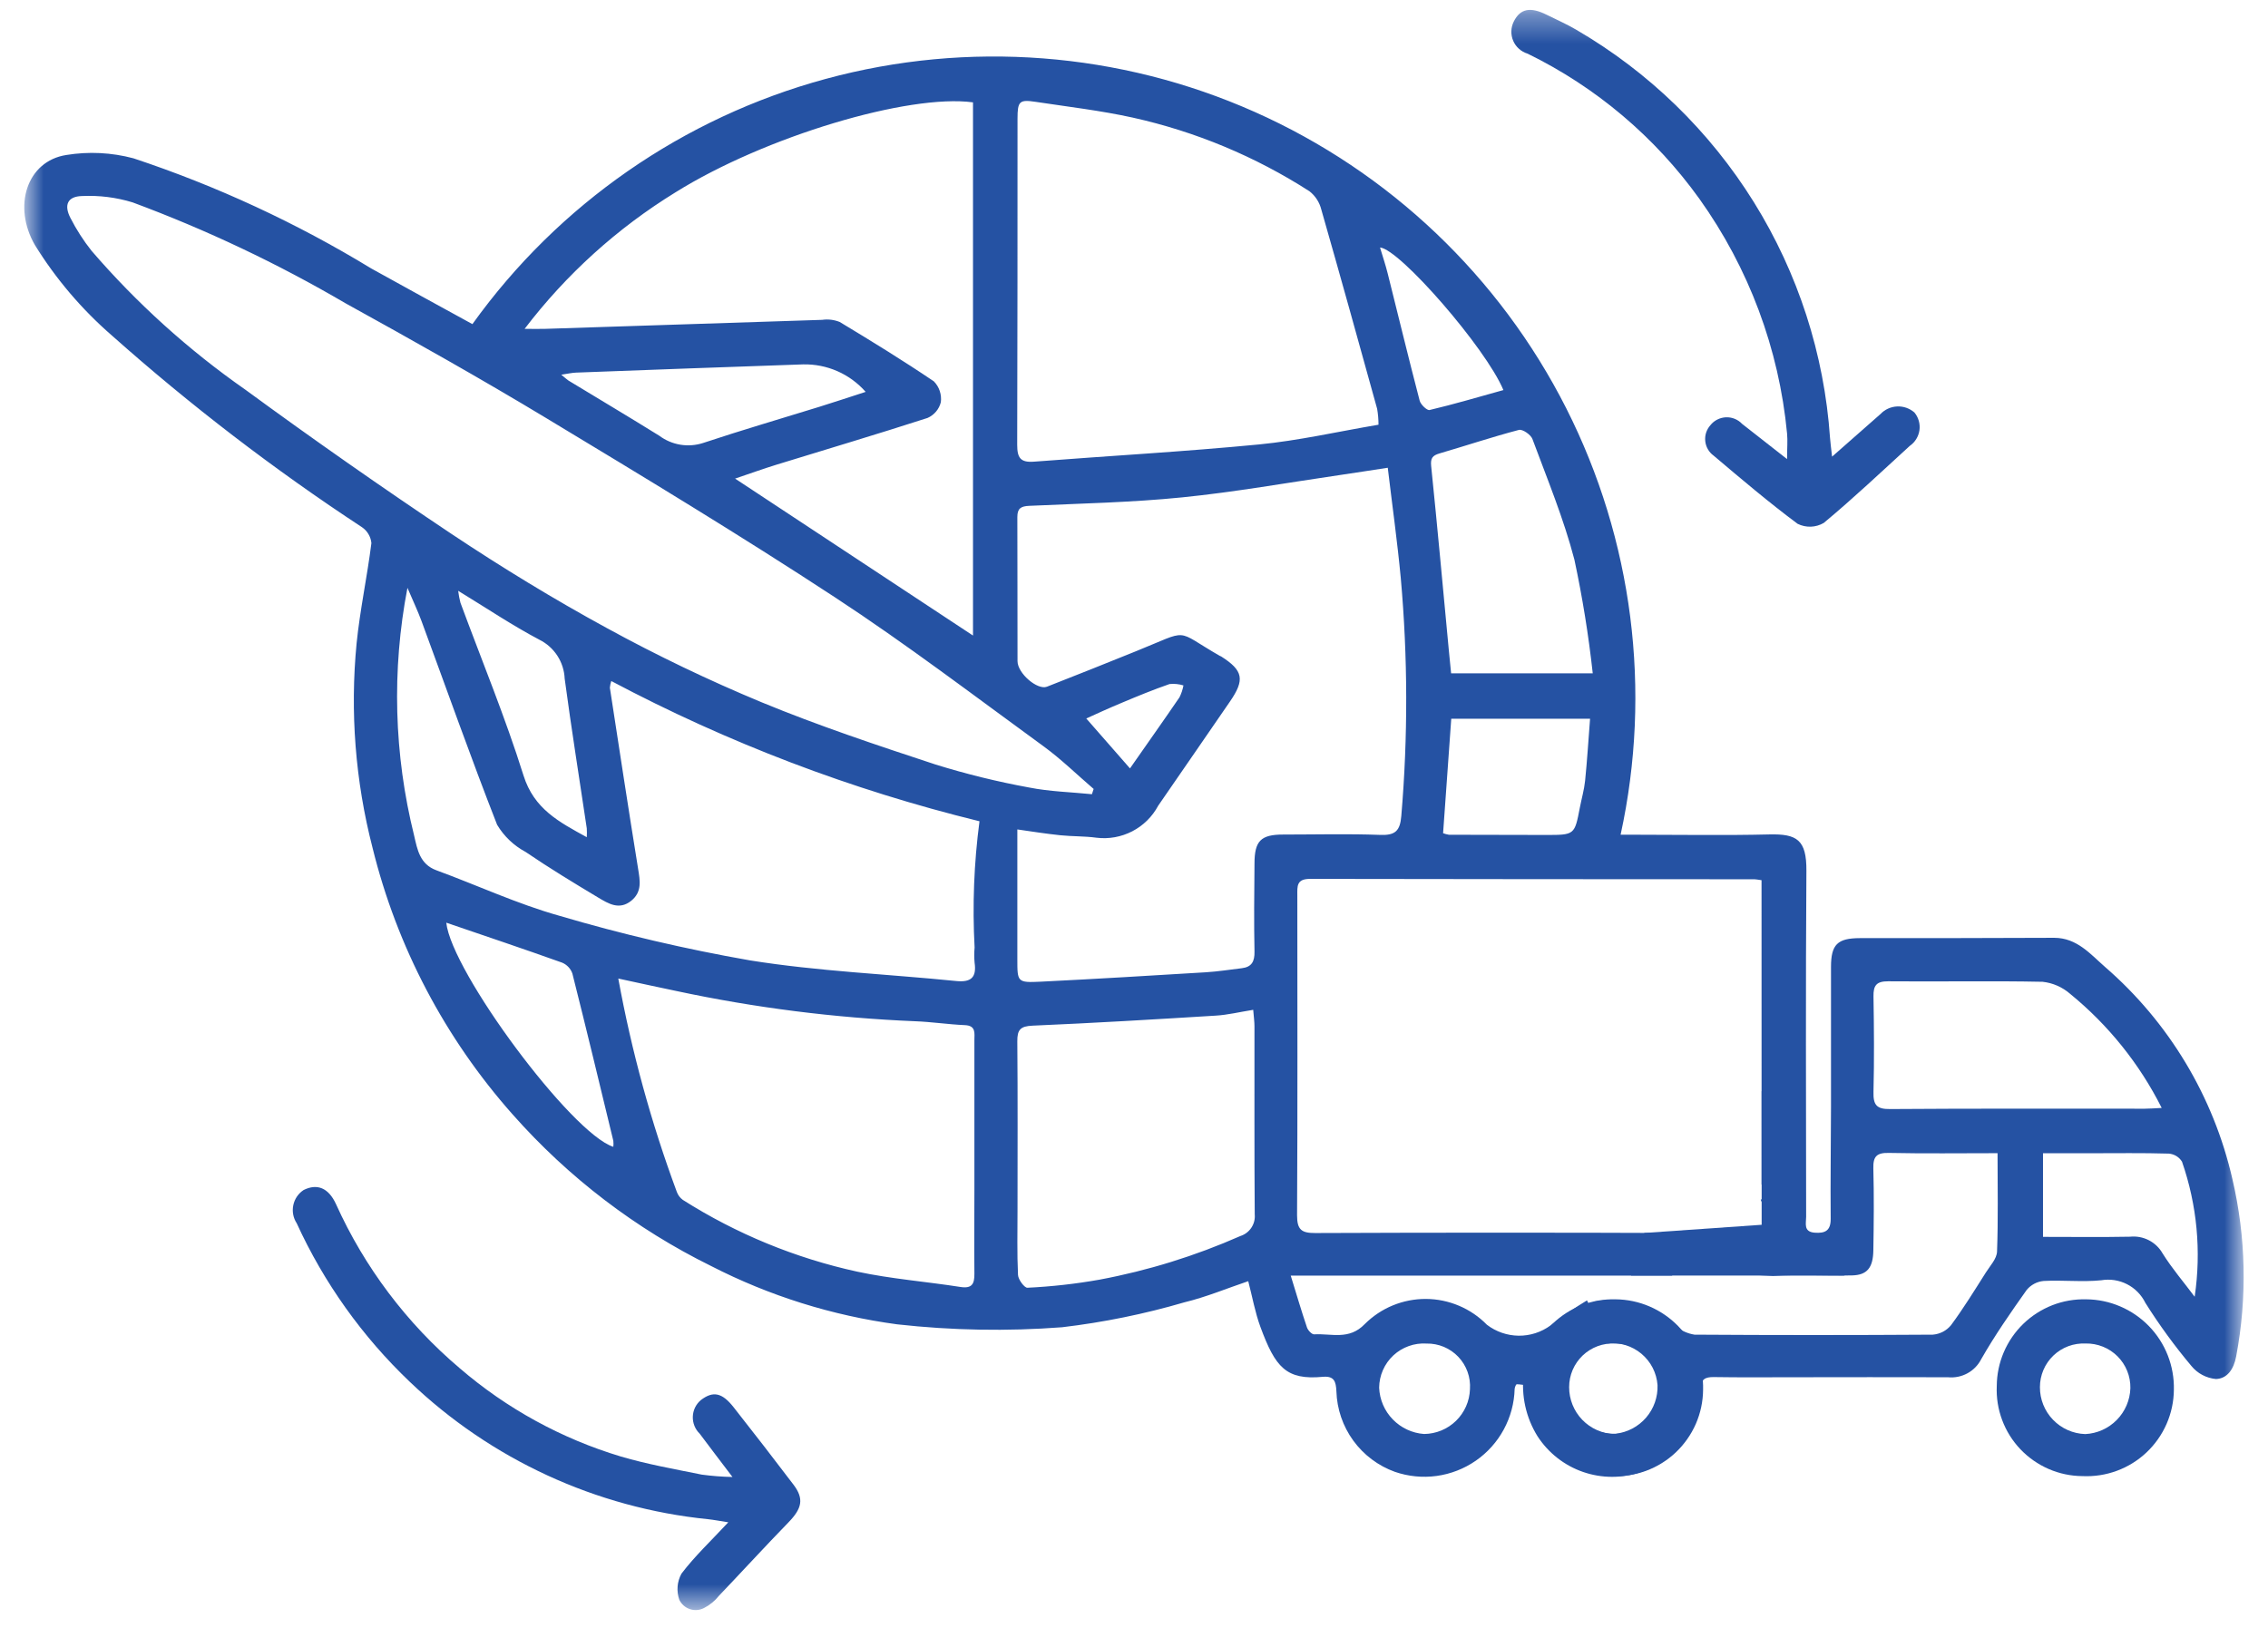 <svg width="78" height="56" viewBox="0 0 78 56" fill="none" xmlns="http://www.w3.org/2000/svg">
<mask id="mask0_10_642" style="mask-type:luminance" maskUnits="userSpaceOnUse" x="0" y="0" width="78" height="56">
<path d="M77.165 0.342H0.835V55.375H77.165V0.342Z" fill="white"/>
</mask>
<g mask="url(#mask0_10_642)">
<path d="M52.418 47.279C52.305 47.447 52.104 47.608 52.091 47.779C52.078 48.267 51.95 48.744 51.718 49.173C51.486 49.603 51.156 49.971 50.755 50.249C50.354 50.527 49.893 50.706 49.41 50.773C48.927 50.839 48.435 50.791 47.973 50.632C47.399 50.425 46.9 50.051 46.541 49.557C46.182 49.063 45.98 48.473 45.961 47.863C45.945 47.526 45.888 47.33 45.497 47.363C44.229 47.483 43.86 47.034 43.348 45.648C43.164 45.148 43.071 44.617 42.929 44.073C42.198 44.319 41.481 44.62 40.735 44.8C39.359 45.203 37.951 45.49 36.526 45.658C34.638 45.802 32.74 45.768 30.857 45.558C28.625 45.258 26.461 44.58 24.457 43.552C21.866 42.275 19.549 40.506 17.635 38.342C15.306 35.719 13.65 32.569 12.812 29.163C12.22 26.868 12.035 24.488 12.264 22.129C12.381 20.975 12.629 19.835 12.773 18.683C12.763 18.574 12.728 18.468 12.672 18.374C12.617 18.28 12.541 18.199 12.45 18.137C9.424 16.149 6.548 13.944 3.843 11.537C2.81 10.639 1.918 9.59 1.198 8.426C0.429 7.092 0.923 5.544 2.279 5.332C3.049 5.206 3.836 5.245 4.589 5.446C7.452 6.396 10.198 7.669 12.774 9.239C13.915 9.874 15.061 10.498 16.247 11.15C19.206 7.024 23.498 4.045 28.398 2.714C33.298 1.384 38.507 1.785 43.146 3.848C47.785 5.912 51.57 9.512 53.864 14.042C56.157 18.572 56.818 23.754 55.735 28.715H56.304C57.817 28.715 59.332 28.742 60.844 28.705C61.797 28.682 62.133 28.883 62.125 29.959C62.097 33.925 62.113 37.892 62.116 41.859C62.116 42.084 62.016 42.375 62.41 42.405C62.76 42.431 62.964 42.345 62.96 41.926C62.948 40.639 62.969 39.352 62.971 38.064C62.971 36.464 62.971 34.864 62.971 33.264C62.971 32.489 63.193 32.274 63.966 32.272C66.193 32.272 68.419 32.272 70.646 32.261C71.43 32.261 71.895 32.826 72.393 33.261C74.59 35.164 76.124 37.717 76.773 40.55C77.244 42.556 77.289 44.638 76.905 46.663C76.822 47.108 76.594 47.426 76.211 47.439C76.048 47.424 75.889 47.377 75.744 47.3C75.599 47.224 75.471 47.119 75.367 46.992C74.79 46.305 74.261 45.579 73.783 44.82C73.648 44.544 73.427 44.318 73.153 44.178C72.879 44.038 72.567 43.99 72.263 44.042C71.609 44.109 70.941 44.029 70.282 44.066C70.17 44.077 70.06 44.109 69.961 44.162C69.861 44.215 69.772 44.288 69.7 44.375C69.152 45.149 68.608 45.931 68.138 46.754C68.033 46.961 67.867 47.132 67.662 47.243C67.458 47.354 67.225 47.401 66.993 47.378C65.201 47.37 63.41 47.378 61.618 47.378C60.731 47.378 59.844 47.387 58.957 47.372C58.636 47.366 58.491 47.442 58.489 47.805C58.493 48.434 58.296 49.048 57.926 49.558C57.557 50.068 57.035 50.446 56.435 50.639C55.79 50.86 55.089 50.859 54.444 50.636C53.799 50.413 53.248 49.98 52.877 49.407C52.48 48.768 52.312 48.012 52.403 47.265C52.618 47.582 52.825 47.904 53.055 48.209C53.111 48.283 53.243 48.299 53.34 48.342C53.34 48.242 53.334 48.133 53.327 48.029C53.317 47.869 53.303 47.709 53.291 47.548C53.48 47.601 53.66 47.683 53.824 47.79C53.924 47.877 53.932 48.073 53.97 48.222C54.079 48.553 54.292 48.839 54.578 49.037C54.864 49.236 55.207 49.336 55.554 49.322C55.963 49.278 56.34 49.08 56.61 48.769C56.879 48.458 57.02 48.057 57.005 47.646C56.989 47.438 56.932 47.236 56.837 47.051C56.742 46.866 56.61 46.702 56.451 46.569C56.291 46.435 56.106 46.335 55.907 46.274C55.709 46.213 55.499 46.192 55.292 46.213C55.112 46.191 54.935 46.144 54.767 46.074C54.772 46.029 54.777 45.983 54.781 45.937C54.508 45.989 54.168 46.549 53.981 45.871L54.499 45.319L54.369 45.187L53.505 45.833C53.687 46.065 53.842 46.318 53.966 46.586C54.008 46.825 54.013 47.068 53.981 47.309L53.77 47.318C53.771 47.182 53.748 47.046 53.702 46.918C53.572 46.691 53.376 46.297 53.251 46.313C52.907 46.385 52.584 46.535 52.306 46.752C52.249 46.791 52.374 47.097 52.415 47.279M60.582 30.279C60.441 30.26 60.39 30.247 60.339 30.247C55.244 30.247 50.149 30.242 45.053 30.234C44.586 30.234 44.616 30.488 44.617 30.799C44.617 34.468 44.629 38.138 44.608 41.807C44.608 42.307 44.764 42.419 45.235 42.417C49.479 42.4 53.722 42.4 57.964 42.417C58.202 42.417 58.469 42.3 58.664 42.677C58.872 42.986 59.159 43.235 59.494 43.398C59.636 43.483 59.886 43.388 60.102 43.373L59.112 42.634L59.219 42.401C59.479 42.438 59.73 42.52 59.961 42.645C60.293 42.914 60.577 42.956 60.878 42.66C61.179 42.364 61.044 42.074 60.818 41.786C60.714 41.623 60.626 41.451 60.555 41.272L60.685 41.206L61.579 42.073L61.693 41.963C61.535 41.451 60.737 41.225 61.162 40.386L60.584 40.752L60.582 30.279ZM37.553 27.321L37.612 27.14C37.039 26.649 36.497 26.116 35.889 25.673C33.51 23.94 31.164 22.152 28.703 20.54C25.451 18.409 22.121 16.395 18.791 14.386C16.52 13.016 14.205 11.715 11.883 10.433C9.549 9.066 7.1 7.905 4.563 6.963C4 6.79 3.412 6.716 2.823 6.744C2.323 6.755 2.191 7.051 2.423 7.499C2.627 7.898 2.87 8.277 3.149 8.628C4.705 10.434 6.481 12.038 8.435 13.403C10.765 15.11 13.131 16.766 15.535 18.372C17.267 19.525 19.05 20.614 20.876 21.609C22.602 22.553 24.377 23.405 26.194 24.159C28.148 24.966 30.162 25.637 32.172 26.299C33.23 26.628 34.306 26.892 35.395 27.091C36.101 27.231 36.831 27.248 37.55 27.321M47.726 16.091C47.126 16.182 46.621 16.263 46.11 16.337C44.292 16.602 42.48 16.926 40.654 17.11C38.909 17.286 37.154 17.32 35.397 17.401C35.119 17.414 34.987 17.482 34.988 17.786C34.996 19.438 34.988 21.091 34.994 22.743C34.994 23.164 35.681 23.75 36.006 23.623C37.032 23.223 38.055 22.811 39.077 22.399C40.968 21.638 40.356 21.646 41.949 22.561C41.964 22.57 41.982 22.573 41.997 22.582C42.759 23.067 42.819 23.382 42.297 24.138C41.473 25.33 40.657 26.527 39.831 27.718C39.63 28.094 39.32 28.4 38.942 28.596C38.563 28.792 38.134 28.87 37.711 28.818C37.299 28.761 36.878 28.776 36.464 28.733C35.958 28.68 35.456 28.6 34.988 28.533V29.924C34.988 30.951 34.988 31.977 34.988 33.003C34.988 33.784 34.988 33.809 35.794 33.77C37.686 33.677 39.576 33.562 41.467 33.447C41.882 33.422 42.294 33.356 42.708 33.307C43.047 33.266 43.151 33.076 43.144 32.736C43.123 31.727 43.135 30.718 43.144 29.709C43.144 28.927 43.362 28.709 44.129 28.709C45.242 28.709 46.356 28.679 47.468 28.721C47.986 28.741 48.152 28.582 48.193 28.068C48.424 25.346 48.418 22.609 48.175 19.888C48.057 18.632 47.881 17.381 47.727 16.088M47.409 14.611C47.409 14.427 47.393 14.244 47.362 14.063C46.729 11.776 46.095 9.49 45.442 7.209C45.38 6.96 45.238 6.74 45.037 6.581C43.175 5.383 41.116 4.525 38.954 4.045C37.854 3.803 36.73 3.672 35.615 3.503C35.058 3.419 34.995 3.483 34.994 4.078C34.994 7.818 34.994 11.559 34.983 15.299C34.983 15.749 35.093 15.919 35.567 15.881C38.145 15.681 40.728 15.538 43.301 15.289C44.658 15.158 46.001 14.849 47.41 14.61M33.463 3.521C31.247 3.221 26.306 4.697 23.236 6.613C21.23 7.846 19.469 9.44 18.042 11.313C18.358 11.313 18.547 11.318 18.737 11.313C21.917 11.209 25.097 11.105 28.276 11.003C28.481 10.974 28.69 10.999 28.881 11.077C29.973 11.735 31.06 12.404 32.116 13.118C32.208 13.211 32.278 13.325 32.319 13.449C32.361 13.573 32.374 13.706 32.357 13.836C32.327 13.955 32.271 14.066 32.191 14.16C32.112 14.254 32.012 14.328 31.899 14.378C30.175 14.936 28.438 15.451 26.706 15.985C26.245 16.127 25.791 16.292 25.281 16.464L33.463 21.863V3.521ZM14.013 20.221C13.469 23.046 13.548 25.955 14.243 28.747C14.353 29.22 14.435 29.728 15.007 29.938C16.416 30.455 17.789 31.095 19.228 31.5C21.384 32.137 23.575 32.65 25.789 33.037C28.132 33.413 30.52 33.509 32.889 33.748C33.408 33.8 33.589 33.613 33.518 33.117C33.502 32.944 33.502 32.769 33.518 32.596C33.44 31.146 33.496 29.692 33.686 28.252C29.282 27.173 25.029 25.553 21.023 23.428C20.998 23.502 20.981 23.579 20.974 23.657C21.294 25.733 21.609 27.81 21.945 29.884C22.011 30.294 22.087 30.676 21.713 30.984C21.298 31.321 20.922 31.084 20.572 30.876C19.73 30.371 18.889 29.861 18.078 29.308C17.672 29.091 17.332 28.768 17.096 28.372C16.188 26.053 15.359 23.702 14.496 21.363C14.369 21.019 14.211 20.686 14.015 20.227M21.264 33.663C21.721 36.164 22.394 38.621 23.278 41.005C23.318 41.114 23.39 41.209 23.484 41.277C25.324 42.445 27.355 43.281 29.484 43.746C30.65 43.996 31.849 44.087 33.03 44.272C33.43 44.335 33.515 44.164 33.511 43.817C33.501 42.843 33.511 41.869 33.511 40.895C33.511 39.19 33.511 37.485 33.511 35.78C33.511 35.547 33.573 35.28 33.181 35.265C32.609 35.24 32.039 35.152 31.466 35.131C28.709 35.016 25.965 34.669 23.266 34.092C22.629 33.96 21.993 33.82 21.266 33.663M43.102 34.738C42.627 34.814 42.222 34.914 41.813 34.938C39.713 35.068 37.613 35.193 35.513 35.283C35.094 35.301 34.983 35.421 34.987 35.824C35.004 37.754 34.994 39.685 34.994 41.616C34.994 42.364 34.975 43.116 35.011 43.859C35.018 44.018 35.233 44.306 35.335 44.299C36.168 44.259 36.998 44.166 37.818 44.02C39.484 43.708 41.108 43.204 42.658 42.52C42.814 42.47 42.947 42.369 43.037 42.233C43.127 42.097 43.168 41.935 43.152 41.773C43.136 39.617 43.145 37.46 43.143 35.303C43.143 35.151 43.121 34.998 43.1 34.739M44.39 43.881C44.599 44.557 44.762 45.115 44.949 45.665C44.983 45.765 45.116 45.907 45.196 45.902C45.788 45.867 46.396 46.111 46.936 45.549C47.213 45.273 47.541 45.054 47.902 44.906C48.263 44.758 48.65 44.682 49.041 44.684C49.431 44.686 49.818 44.766 50.177 44.918C50.537 45.07 50.863 45.292 51.136 45.571C51.45 45.812 51.833 45.944 52.228 45.949C52.623 45.953 53.009 45.828 53.327 45.594C53.727 45.282 54.145 44.995 54.579 44.734C54.659 44.907 54.759 45.069 54.879 45.217C55.227 45.506 55.588 45.779 55.958 46.039C56.058 46.108 56.275 46.168 56.315 46.123C56.404 46.009 56.444 45.866 56.427 45.723C56.385 45.43 56.294 45.143 56.227 44.854C56.727 45.075 57.206 45.34 57.658 45.645C57.839 45.784 58.051 45.877 58.276 45.913C61.01 45.931 63.741 45.931 66.47 45.913C66.591 45.904 66.709 45.87 66.817 45.815C66.925 45.759 67.02 45.682 67.097 45.589C67.528 45.007 67.907 44.389 68.297 43.774C68.444 43.543 68.672 43.301 68.681 43.057C68.723 41.95 68.699 40.842 68.699 39.67C67.417 39.67 66.187 39.687 64.957 39.661C64.54 39.652 64.416 39.785 64.427 40.193C64.452 41.132 64.443 42.072 64.427 43.011C64.419 43.611 64.213 43.864 63.691 43.875C62.791 43.894 61.879 43.839 60.978 43.894C60.126 43.834 59.272 43.823 58.418 43.861C58.297 43.882 58.131 43.641 57.985 43.521C58.113 43.421 58.238 43.321 58.37 43.227C58.423 43.197 58.48 43.174 58.538 43.157C58.538 43.1 58.536 43.043 58.532 42.986C58.358 42.986 58.104 42.914 58.027 43C57.825 43.276 57.651 43.571 57.505 43.881H44.39ZM74.344 38.113C73.583 36.599 72.511 35.263 71.198 34.191C70.932 33.958 70.6 33.812 70.248 33.774C68.477 33.737 66.704 33.774 64.932 33.757C64.532 33.757 64.426 33.902 64.432 34.276C64.45 35.37 64.459 36.466 64.432 37.56C64.42 38.009 64.538 38.16 65.008 38.152C67.927 38.13 70.846 38.142 73.765 38.14C73.933 38.14 74.102 38.125 74.347 38.113M54.777 23.163C54.633 21.849 54.422 20.544 54.146 19.252C53.777 17.839 53.212 16.475 52.702 15.101C52.647 14.953 52.362 14.757 52.238 14.789C51.322 15.03 50.421 15.331 49.511 15.597C49.269 15.668 49.192 15.757 49.22 16.033C49.436 18.139 49.627 20.247 49.826 22.355C49.851 22.624 49.879 22.893 49.906 23.163H54.777ZM49.63 28.663C49.695 28.687 49.762 28.705 49.83 28.716C50.943 28.72 52.055 28.722 53.167 28.723C54.154 28.723 54.153 28.723 54.334 27.78C54.393 27.473 54.482 27.169 54.514 26.86C54.585 26.16 54.628 25.455 54.685 24.724H49.911C49.817 26.048 49.724 27.342 49.63 28.663ZM29.77 13.479C29.502 13.175 29.171 12.932 28.8 12.769C28.428 12.606 28.026 12.526 27.62 12.535C25.02 12.625 22.417 12.719 19.811 12.818C19.672 12.823 19.534 12.856 19.303 12.89C19.445 13.005 19.493 13.054 19.549 13.09C20.591 13.724 21.641 14.346 22.675 14.99C22.888 15.149 23.137 15.255 23.399 15.298C23.662 15.341 23.93 15.32 24.183 15.238C25.507 14.797 26.848 14.407 28.183 13.993C28.693 13.834 29.199 13.666 29.773 13.48M15.348 31.74C15.528 33.434 19.655 38.993 21.093 39.451C21.101 39.382 21.101 39.313 21.093 39.244C20.629 37.325 20.168 35.404 19.685 33.49C19.656 33.406 19.609 33.329 19.548 33.265C19.487 33.2 19.413 33.149 19.331 33.115C18.007 32.642 16.674 32.194 15.349 31.741M75.479 44.603C75.709 43.044 75.56 41.452 75.043 39.963C74.995 39.885 74.929 39.819 74.851 39.77C74.772 39.722 74.684 39.693 74.592 39.685C73.692 39.658 72.785 39.672 71.881 39.672H70.262V42.549C71.282 42.549 72.269 42.562 73.255 42.543C73.478 42.52 73.702 42.562 73.901 42.664C74.1 42.766 74.265 42.924 74.375 43.118C74.701 43.64 75.107 44.111 75.475 44.605M15.758 20.326C15.774 20.463 15.8 20.599 15.835 20.733C16.565 22.712 17.374 24.666 18.004 26.676C18.367 27.833 19.228 28.276 20.18 28.8C20.187 28.698 20.187 28.596 20.18 28.494C19.925 26.778 19.65 25.065 19.42 23.346C19.408 23.065 19.321 22.792 19.168 22.557C19.015 22.321 18.801 22.131 18.549 22.006C17.614 21.512 16.731 20.918 15.759 20.325M51.702 13.414C51.102 11.973 48.133 8.564 47.461 8.514C47.55 8.814 47.65 9.107 47.725 9.407C48.091 10.866 48.444 12.329 48.825 13.785C48.86 13.918 49.078 14.126 49.165 14.105C50.013 13.905 50.852 13.655 51.703 13.419M49.06 46.219C48.852 46.206 48.644 46.235 48.448 46.306C48.252 46.376 48.072 46.485 47.919 46.627C47.767 46.769 47.645 46.941 47.561 47.132C47.477 47.323 47.433 47.528 47.431 47.737C47.448 48.146 47.614 48.535 47.9 48.828C48.185 49.122 48.568 49.301 48.976 49.33C49.387 49.326 49.781 49.164 50.075 48.877C50.369 48.59 50.541 48.2 50.554 47.79C50.568 47.586 50.54 47.382 50.471 47.191C50.402 46.999 50.294 46.823 50.153 46.675C50.013 46.528 49.843 46.411 49.655 46.332C49.467 46.254 49.264 46.215 49.06 46.219ZM38.865 26.429C39.465 25.567 40.024 24.781 40.565 23.987C40.629 23.858 40.675 23.72 40.701 23.579C40.546 23.531 40.383 23.515 40.221 23.532C39.668 23.724 39.121 23.948 38.585 24.174C38.124 24.366 37.671 24.574 37.359 24.716L38.859 26.43" fill="#2552a3"/>
<path d="M25.19 50.808C24.749 50.226 24.404 49.776 24.065 49.321C23.987 49.245 23.925 49.154 23.884 49.053C23.843 48.952 23.823 48.843 23.827 48.734C23.83 48.625 23.857 48.518 23.904 48.419C23.952 48.321 24.02 48.234 24.103 48.164C24.521 47.844 24.83 47.901 25.231 48.411C25.925 49.292 26.612 50.18 27.29 51.074C27.659 51.561 27.582 51.892 27.113 52.374C26.306 53.204 25.524 54.059 24.725 54.897C24.586 55.072 24.411 55.215 24.212 55.317C24.138 55.355 24.057 55.379 23.974 55.385C23.891 55.392 23.807 55.382 23.728 55.355C23.648 55.329 23.575 55.287 23.513 55.232C23.45 55.176 23.399 55.109 23.363 55.034C23.312 54.887 23.291 54.731 23.304 54.576C23.317 54.421 23.362 54.27 23.437 54.134C23.892 53.534 24.446 53.013 25.047 52.368C24.737 52.32 24.547 52.282 24.347 52.261C20.497 51.871 16.887 50.207 14.09 47.532C12.46 45.978 11.141 44.128 10.204 42.08C10.084 41.897 10.042 41.673 10.087 41.459C10.131 41.245 10.259 41.057 10.442 40.937C10.903 40.708 11.296 40.856 11.556 41.423C12.537 43.597 13.991 45.526 15.811 47.068C17.425 48.457 19.314 49.492 21.353 50.105C22.263 50.373 23.204 50.539 24.136 50.728C24.486 50.775 24.838 50.802 25.19 50.809" fill="#2552a3"/>
<path d="M63.011 15.706C63.625 15.166 64.148 14.706 64.673 14.243C64.823 14.085 65.028 13.992 65.246 13.982C65.463 13.972 65.676 14.047 65.84 14.19C65.909 14.274 65.96 14.371 65.99 14.476C66.02 14.581 66.028 14.691 66.013 14.799C65.998 14.907 65.96 15.01 65.903 15.103C65.846 15.196 65.77 15.276 65.681 15.338C64.703 16.231 63.74 17.143 62.722 17.989C62.586 18.068 62.433 18.113 62.276 18.118C62.119 18.123 61.963 18.089 61.822 18.019C60.829 17.28 59.883 16.476 58.937 15.676C58.856 15.618 58.789 15.544 58.739 15.458C58.689 15.372 58.657 15.277 58.647 15.178C58.636 15.08 58.645 14.98 58.675 14.886C58.706 14.791 58.755 14.704 58.821 14.63C58.885 14.548 58.966 14.481 59.059 14.434C59.151 14.387 59.253 14.36 59.356 14.355C59.46 14.351 59.564 14.368 59.66 14.408C59.756 14.447 59.843 14.506 59.914 14.582L61.46 15.793C61.46 15.411 61.484 15.159 61.46 14.913C61.184 12.001 60.143 9.215 58.442 6.836C56.916 4.71 54.888 2.995 52.537 1.846C52.427 1.813 52.326 1.756 52.241 1.68C52.155 1.604 52.087 1.51 52.042 1.405C51.997 1.3 51.975 1.186 51.978 1.072C51.981 0.958 52.009 0.845 52.06 0.743C52.281 0.298 52.628 0.226 53.193 0.508C53.531 0.678 53.881 0.828 54.206 1.021C56.697 2.47 58.796 4.507 60.318 6.954C61.84 9.402 62.739 12.185 62.937 15.06C62.95 15.23 62.973 15.4 63.007 15.704" fill="#2552a3"/>
<path d="M68.672 47.679C68.674 47.28 68.756 46.886 68.912 46.519C69.069 46.152 69.297 45.82 69.583 45.542C69.87 45.264 70.209 45.047 70.58 44.901C70.951 44.756 71.348 44.687 71.747 44.697C72.15 44.7 72.549 44.783 72.919 44.942C73.29 45.1 73.625 45.331 73.906 45.62C74.187 45.91 74.407 46.252 74.554 46.627C74.701 47.003 74.772 47.404 74.763 47.807C74.76 48.211 74.675 48.61 74.513 48.981C74.352 49.351 74.117 49.685 73.823 49.963C73.529 50.241 73.182 50.456 72.803 50.596C72.424 50.736 72.021 50.798 71.617 50.779C71.218 50.776 70.823 50.693 70.457 50.534C70.091 50.375 69.76 50.144 69.485 49.855C69.21 49.566 68.996 49.224 68.857 48.85C68.717 48.476 68.654 48.078 68.672 47.679ZM71.729 46.218C71.526 46.208 71.323 46.239 71.132 46.31C70.942 46.381 70.768 46.49 70.621 46.63C70.474 46.771 70.356 46.939 70.277 47.126C70.197 47.313 70.156 47.514 70.156 47.718C70.154 48.137 70.316 48.541 70.608 48.842C70.899 49.144 71.297 49.32 71.716 49.333C72.125 49.313 72.512 49.139 72.799 48.847C73.087 48.555 73.254 48.165 73.267 47.756C73.271 47.553 73.234 47.351 73.158 47.162C73.082 46.973 72.969 46.802 72.825 46.658C72.681 46.515 72.51 46.401 72.322 46.326C72.133 46.25 71.931 46.213 71.728 46.217" fill="#2552a3"/>
<path d="M52.481 47.679C52.484 47.28 52.566 46.886 52.722 46.519C52.879 46.152 53.107 45.82 53.393 45.542C53.679 45.264 54.018 45.047 54.389 44.901C54.761 44.756 55.158 44.687 55.556 44.697C55.96 44.7 56.358 44.783 56.729 44.942C57.099 45.1 57.435 45.331 57.716 45.62C57.996 45.91 58.217 46.252 58.364 46.627C58.511 47.003 58.582 47.404 58.572 47.807C58.569 48.211 58.484 48.61 58.323 48.981C58.161 49.351 57.926 49.685 57.633 49.963C57.339 50.241 56.992 50.456 56.613 50.596C56.234 50.736 55.83 50.798 55.426 50.779C55.027 50.776 54.633 50.693 54.266 50.534C53.9 50.375 53.57 50.144 53.295 49.855C53.02 49.566 52.806 49.224 52.666 48.85C52.527 48.476 52.464 48.078 52.481 47.679ZM55.538 46.218C55.335 46.208 55.133 46.239 54.942 46.31C54.752 46.381 54.577 46.49 54.43 46.63C54.283 46.771 54.166 46.939 54.086 47.126C54.006 47.313 53.965 47.514 53.965 47.718C53.964 48.137 54.126 48.541 54.417 48.842C54.709 49.144 55.106 49.32 55.526 49.333C55.935 49.313 56.322 49.139 56.609 48.847C56.896 48.555 57.063 48.165 57.077 47.756C57.081 47.553 57.044 47.351 56.968 47.162C56.892 46.973 56.779 46.802 56.635 46.658C56.491 46.515 56.32 46.401 56.131 46.326C55.943 46.25 55.741 46.213 55.538 46.217" fill="#2552a3"/>
<path d="M54.846 44.772C55.861 44.622 55.926 44.672 56.094 45.762L54.846 44.772Z" fill="#2552a3"/>
<path d="M52.812 47.468L52.779 46.697C52.946 46.705 53.195 46.646 53.265 46.733C53.518 47.046 53.279 47.222 52.811 47.468" fill="#2552a3"/>
<path d="M51.162 47.737C51.162 47.737 52.934 47.258 53.056 48.208C53.178 49.158 53.368 47.076 53.368 47.076L53.717 46.138H51.701L51.162 47.076V47.737Z" fill="#2552a3"/>
<path d="M60.586 37.533V42.133L56.551 42.414L56.095 43.879H63.443L62.077 42.901L61.365 39.453L60.586 37.533Z" fill="#2552a3"/>
</g>
</svg>
